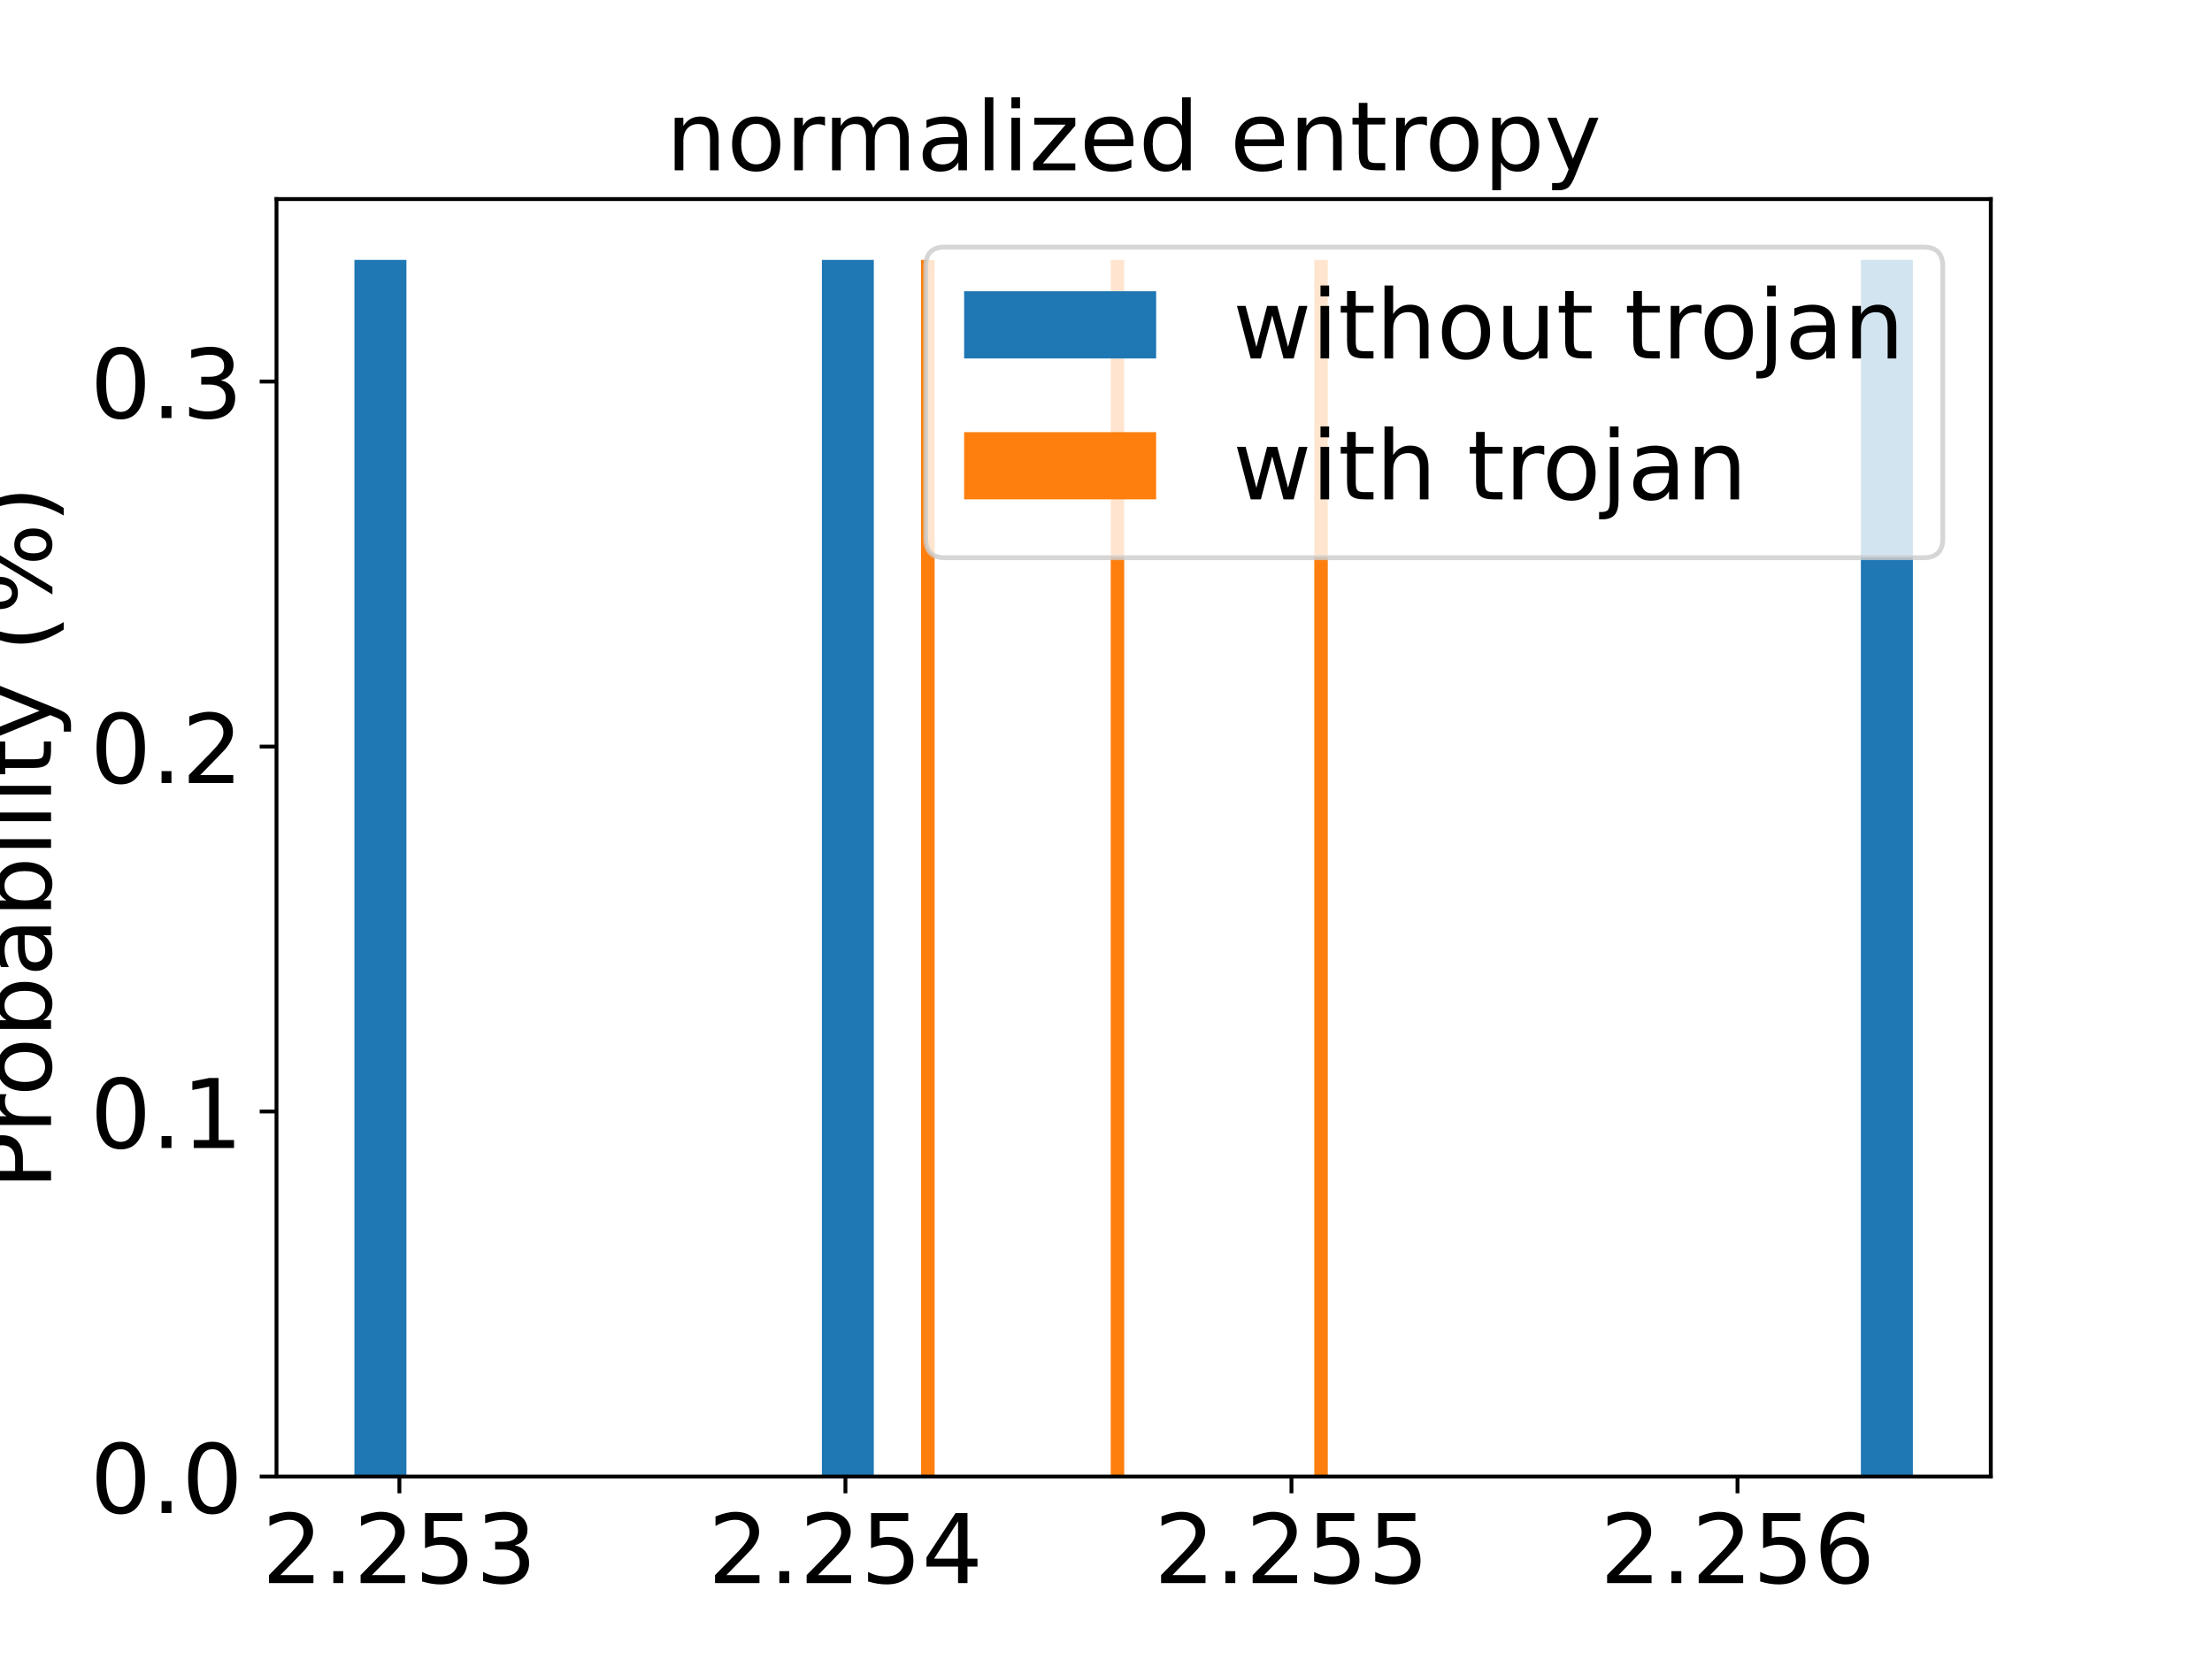 <?xml version="1.0" encoding="utf-8" standalone="no"?>
<!DOCTYPE svg PUBLIC "-//W3C//DTD SVG 1.1//EN"
  "http://www.w3.org/Graphics/SVG/1.1/DTD/svg11.dtd">
<!-- Created with matplotlib (https://matplotlib.org/) -->
<svg height="345.6pt" version="1.1" viewBox="0 0 460.8 345.6" width="460.8pt" xmlns="http://www.w3.org/2000/svg" xmlns:xlink="http://www.w3.org/1999/xlink">
 <defs>
  <style type="text/css">*{stroke-linecap:butt;stroke-linejoin:round;}</style>
 </defs>
 <g id="figure_1">
  <g id="patch_1">
   <path d="M 0 345.6 
L 460.8 345.6 
L 460.8 0 
L 0 0 
z
" style="fill:#ffffff;"/>
  </g>
  <g id="axes_1">
   <g id="patch_2">
    <path d="M 57.6 307.584 
L 414.72 307.584 
L 414.72 41.472 
L 57.6 41.472 
z
" style="fill:#ffffff;"/>
   </g>
   <g id="patch_3">
    <path clip-path="url(#p91391d7c7c)" d="M 73.833 307.584 
L 84.666 307.584 
L 84.666 54.144 
L 73.833 54.144 
z
" style="fill:#1f77b4;"/>
   </g>
   <g id="patch_4">
    <path clip-path="url(#p91391d7c7c)" d="M 84.643 307.584 
L 95.454 307.584 
L 95.454 307.584 
L 84.643 307.584 
z
" style="fill:#1f77b4;"/>
   </g>
   <g id="patch_5">
    <path clip-path="url(#p91391d7c7c)" d="M 95.454 307.584 
L 106.287 307.584 
L 106.287 307.584 
L 95.454 307.584 
z
" style="fill:#1f77b4;"/>
   </g>
   <g id="patch_6">
    <path clip-path="url(#p91391d7c7c)" d="M 106.287 307.584 
L 117.098 307.584 
L 117.098 307.584 
L 106.287 307.584 
z
" style="fill:#1f77b4;"/>
   </g>
   <g id="patch_7">
    <path clip-path="url(#p91391d7c7c)" d="M 117.12 307.584 
L 127.953 307.584 
L 127.953 307.584 
L 117.12 307.584 
z
" style="fill:#1f77b4;"/>
   </g>
   <g id="patch_8">
    <path clip-path="url(#p91391d7c7c)" d="M 127.931 307.584 
L 138.741 307.584 
L 138.741 307.584 
L 127.931 307.584 
z
" style="fill:#1f77b4;"/>
   </g>
   <g id="patch_9">
    <path clip-path="url(#p91391d7c7c)" d="M 138.741 307.584 
L 149.574 307.584 
L 149.574 307.584 
L 138.741 307.584 
z
" style="fill:#1f77b4;"/>
   </g>
   <g id="patch_10">
    <path clip-path="url(#p91391d7c7c)" d="M 149.574 307.584 
L 160.385 307.584 
L 160.385 307.584 
L 149.574 307.584 
z
" style="fill:#1f77b4;"/>
   </g>
   <g id="patch_11">
    <path clip-path="url(#p91391d7c7c)" d="M 160.407 307.584 
L 171.24 307.584 
L 171.24 307.584 
L 160.407 307.584 
z
" style="fill:#1f77b4;"/>
   </g>
   <g id="patch_12">
    <path clip-path="url(#p91391d7c7c)" d="M 171.218 307.584 
L 182.029 307.584 
L 182.029 54.144 
L 171.218 54.144 
z
" style="fill:#1f77b4;"/>
   </g>
   <g id="patch_13">
    <path clip-path="url(#p91391d7c7c)" d="M 182.029 307.584 
L 192.862 307.584 
L 192.862 307.584 
L 182.029 307.584 
z
" style="fill:#1f77b4;"/>
   </g>
   <g id="patch_14">
    <path clip-path="url(#p91391d7c7c)" d="M 192.862 307.584 
L 203.672 307.584 
L 203.672 307.584 
L 192.862 307.584 
z
" style="fill:#1f77b4;"/>
   </g>
   <g id="patch_15">
    <path clip-path="url(#p91391d7c7c)" d="M 203.695 307.584 
L 214.527 307.584 
L 214.527 307.584 
L 203.695 307.584 
z
" style="fill:#1f77b4;"/>
   </g>
   <g id="patch_16">
    <path clip-path="url(#p91391d7c7c)" d="M 214.505 307.584 
L 225.316 307.584 
L 225.316 307.584 
L 214.505 307.584 
z
" style="fill:#1f77b4;"/>
   </g>
   <g id="patch_17">
    <path clip-path="url(#p91391d7c7c)" d="M 225.316 307.584 
L 236.149 307.584 
L 236.149 307.584 
L 225.316 307.584 
z
" style="fill:#1f77b4;"/>
   </g>
   <g id="patch_18">
    <path clip-path="url(#p91391d7c7c)" d="M 236.171 307.584 
L 247.004 307.584 
L 247.004 307.584 
L 236.171 307.584 
z
" style="fill:#1f77b4;"/>
   </g>
   <g id="patch_19">
    <path clip-path="url(#p91391d7c7c)" d="M 246.982 307.584 
L 257.793 307.584 
L 257.793 307.584 
L 246.982 307.584 
z
" style="fill:#1f77b4;"/>
   </g>
   <g id="patch_20">
    <path clip-path="url(#p91391d7c7c)" d="M 257.793 307.584 
L 268.625 307.584 
L 268.625 307.584 
L 257.793 307.584 
z
" style="fill:#1f77b4;"/>
   </g>
   <g id="patch_21">
    <path clip-path="url(#p91391d7c7c)" d="M 268.625 307.584 
L 279.436 307.584 
L 279.436 307.584 
L 268.625 307.584 
z
" style="fill:#1f77b4;"/>
   </g>
   <g id="patch_22">
    <path clip-path="url(#p91391d7c7c)" d="M 279.458 307.584 
L 290.291 307.584 
L 290.291 307.584 
L 279.458 307.584 
z
" style="fill:#1f77b4;"/>
   </g>
   <g id="patch_23">
    <path clip-path="url(#p91391d7c7c)" d="M 290.269 307.584 
L 301.08 307.584 
L 301.08 307.584 
L 290.269 307.584 
z
" style="fill:#1f77b4;"/>
   </g>
   <g id="patch_24">
    <path clip-path="url(#p91391d7c7c)" d="M 301.08 307.584 
L 311.913 307.584 
L 311.913 307.584 
L 301.08 307.584 
z
" style="fill:#1f77b4;"/>
   </g>
   <g id="patch_25">
    <path clip-path="url(#p91391d7c7c)" d="M 311.913 307.584 
L 322.723 307.584 
L 322.723 307.584 
L 311.913 307.584 
z
" style="fill:#1f77b4;"/>
   </g>
   <g id="patch_26">
    <path clip-path="url(#p91391d7c7c)" d="M 322.746 307.584 
L 333.579 307.584 
L 333.579 307.584 
L 322.746 307.584 
z
" style="fill:#1f77b4;"/>
   </g>
   <g id="patch_27">
    <path clip-path="url(#p91391d7c7c)" d="M 333.556 307.584 
L 344.367 307.584 
L 344.367 307.584 
L 333.556 307.584 
z
" style="fill:#1f77b4;"/>
   </g>
   <g id="patch_28">
    <path clip-path="url(#p91391d7c7c)" d="M 344.367 307.584 
L 355.2 307.584 
L 355.2 307.584 
L 344.367 307.584 
z
" style="fill:#1f77b4;"/>
   </g>
   <g id="patch_29">
    <path clip-path="url(#p91391d7c7c)" d="M 355.2 307.584 
L 366.011 307.584 
L 366.011 307.584 
L 355.2 307.584 
z
" style="fill:#1f77b4;"/>
   </g>
   <g id="patch_30">
    <path clip-path="url(#p91391d7c7c)" d="M 366.033 307.584 
L 376.866 307.584 
L 376.866 307.584 
L 366.033 307.584 
z
" style="fill:#1f77b4;"/>
   </g>
   <g id="patch_31">
    <path clip-path="url(#p91391d7c7c)" d="M 376.844 307.584 
L 387.654 307.584 
L 387.654 307.584 
L 376.844 307.584 
z
" style="fill:#1f77b4;"/>
   </g>
   <g id="patch_32">
    <path clip-path="url(#p91391d7c7c)" d="M 387.654 307.584 
L 398.487 307.584 
L 398.487 54.144 
L 387.654 54.144 
z
" style="fill:#1f77b4;"/>
   </g>
   <g id="patch_33">
    <path clip-path="url(#p91391d7c7c)" d="M 191.865 307.584 
L 194.7 307.584 
L 194.7 54.144 
L 191.865 54.144 
z
" style="fill:#ff7f0e;"/>
   </g>
   <g id="patch_34">
    <path clip-path="url(#p91391d7c7c)" d="M 194.7 307.584 
L 197.514 307.584 
L 197.514 307.584 
L 194.7 307.584 
z
" style="fill:#ff7f0e;"/>
   </g>
   <g id="patch_35">
    <path clip-path="url(#p91391d7c7c)" d="M 197.492 307.584 
L 200.305 307.584 
L 200.305 307.584 
L 197.492 307.584 
z
" style="fill:#ff7f0e;"/>
   </g>
   <g id="patch_36">
    <path clip-path="url(#p91391d7c7c)" d="M 200.327 307.584 
L 203.163 307.584 
L 203.163 307.584 
L 200.327 307.584 
z
" style="fill:#ff7f0e;"/>
   </g>
   <g id="patch_37">
    <path clip-path="url(#p91391d7c7c)" d="M 203.163 307.584 
L 205.998 307.584 
L 205.998 307.584 
L 203.163 307.584 
z
" style="fill:#ff7f0e;"/>
   </g>
   <g id="patch_38">
    <path clip-path="url(#p91391d7c7c)" d="M 205.998 307.584 
L 208.812 307.584 
L 208.812 307.584 
L 205.998 307.584 
z
" style="fill:#ff7f0e;"/>
   </g>
   <g id="patch_39">
    <path clip-path="url(#p91391d7c7c)" d="M 208.79 307.584 
L 211.603 307.584 
L 211.603 307.584 
L 208.79 307.584 
z
" style="fill:#ff7f0e;"/>
   </g>
   <g id="patch_40">
    <path clip-path="url(#p91391d7c7c)" d="M 211.625 307.584 
L 214.461 307.584 
L 214.461 307.584 
L 211.625 307.584 
z
" style="fill:#ff7f0e;"/>
   </g>
   <g id="patch_41">
    <path clip-path="url(#p91391d7c7c)" d="M 214.461 307.584 
L 217.297 307.584 
L 217.297 307.584 
L 214.461 307.584 
z
" style="fill:#ff7f0e;"/>
   </g>
   <g id="patch_42">
    <path clip-path="url(#p91391d7c7c)" d="M 217.297 307.584 
L 220.11 307.584 
L 220.11 307.584 
L 217.297 307.584 
z
" style="fill:#ff7f0e;"/>
   </g>
   <g id="patch_43">
    <path clip-path="url(#p91391d7c7c)" d="M 220.088 307.584 
L 222.901 307.584 
L 222.901 307.584 
L 220.088 307.584 
z
" style="fill:#ff7f0e;"/>
   </g>
   <g id="patch_44">
    <path clip-path="url(#p91391d7c7c)" d="M 222.923 307.584 
L 225.759 307.584 
L 225.759 307.584 
L 222.923 307.584 
z
" style="fill:#ff7f0e;"/>
   </g>
   <g id="patch_45">
    <path clip-path="url(#p91391d7c7c)" d="M 225.759 307.584 
L 228.595 307.584 
L 228.595 307.584 
L 225.759 307.584 
z
" style="fill:#ff7f0e;"/>
   </g>
   <g id="patch_46">
    <path clip-path="url(#p91391d7c7c)" d="M 228.595 307.584 
L 231.408 307.584 
L 231.408 307.584 
L 228.595 307.584 
z
" style="fill:#ff7f0e;"/>
   </g>
   <g id="patch_47">
    <path clip-path="url(#p91391d7c7c)" d="M 231.386 307.584 
L 234.199 307.584 
L 234.199 54.144 
L 231.386 54.144 
z
" style="fill:#ff7f0e;"/>
   </g>
   <g id="patch_48">
    <path clip-path="url(#p91391d7c7c)" d="M 234.222 307.584 
L 237.057 307.584 
L 237.057 307.584 
L 234.222 307.584 
z
" style="fill:#ff7f0e;"/>
   </g>
   <g id="patch_49">
    <path clip-path="url(#p91391d7c7c)" d="M 237.057 307.584 
L 239.893 307.584 
L 239.893 307.584 
L 237.057 307.584 
z
" style="fill:#ff7f0e;"/>
   </g>
   <g id="patch_50">
    <path clip-path="url(#p91391d7c7c)" d="M 239.893 307.584 
L 242.706 307.584 
L 242.706 307.584 
L 239.893 307.584 
z
" style="fill:#ff7f0e;"/>
   </g>
   <g id="patch_51">
    <path clip-path="url(#p91391d7c7c)" d="M 242.684 307.584 
L 245.498 307.584 
L 245.498 307.584 
L 242.684 307.584 
z
" style="fill:#ff7f0e;"/>
   </g>
   <g id="patch_52">
    <path clip-path="url(#p91391d7c7c)" d="M 245.52 307.584 
L 248.355 307.584 
L 248.355 307.584 
L 245.52 307.584 
z
" style="fill:#ff7f0e;"/>
   </g>
   <g id="patch_53">
    <path clip-path="url(#p91391d7c7c)" d="M 248.355 307.584 
L 251.191 307.584 
L 251.191 307.584 
L 248.355 307.584 
z
" style="fill:#ff7f0e;"/>
   </g>
   <g id="patch_54">
    <path clip-path="url(#p91391d7c7c)" d="M 251.191 307.584 
L 254.004 307.584 
L 254.004 307.584 
L 251.191 307.584 
z
" style="fill:#ff7f0e;"/>
   </g>
   <g id="patch_55">
    <path clip-path="url(#p91391d7c7c)" d="M 253.982 307.584 
L 256.796 307.584 
L 256.796 307.584 
L 253.982 307.584 
z
" style="fill:#ff7f0e;"/>
   </g>
   <g id="patch_56">
    <path clip-path="url(#p91391d7c7c)" d="M 256.818 307.584 
L 259.653 307.584 
L 259.653 307.584 
L 256.818 307.584 
z
" style="fill:#ff7f0e;"/>
   </g>
   <g id="patch_57">
    <path clip-path="url(#p91391d7c7c)" d="M 259.653 307.584 
L 262.489 307.584 
L 262.489 307.584 
L 259.653 307.584 
z
" style="fill:#ff7f0e;"/>
   </g>
   <g id="patch_58">
    <path clip-path="url(#p91391d7c7c)" d="M 262.489 307.584 
L 265.302 307.584 
L 265.302 307.584 
L 262.489 307.584 
z
" style="fill:#ff7f0e;"/>
   </g>
   <g id="patch_59">
    <path clip-path="url(#p91391d7c7c)" d="M 265.28 307.584 
L 268.094 307.584 
L 268.094 307.584 
L 265.28 307.584 
z
" style="fill:#ff7f0e;"/>
   </g>
   <g id="patch_60">
    <path clip-path="url(#p91391d7c7c)" d="M 268.116 307.584 
L 270.952 307.584 
L 270.952 307.584 
L 268.116 307.584 
z
" style="fill:#ff7f0e;"/>
   </g>
   <g id="patch_61">
    <path clip-path="url(#p91391d7c7c)" d="M 270.952 307.584 
L 273.787 307.584 
L 273.787 307.584 
L 270.952 307.584 
z
" style="fill:#ff7f0e;"/>
   </g>
   <g id="patch_62">
    <path clip-path="url(#p91391d7c7c)" d="M 273.787 307.584 
L 276.601 307.584 
L 276.601 54.144 
L 273.787 54.144 
z
" style="fill:#ff7f0e;"/>
   </g>
   <g id="matplotlib.axis_1">
    <g id="xtick_1">
     <g id="line2d_1">
      <defs>
       <path d="M 0 0 
L 0 3.5 
" id="mae09440700" style="stroke:#000000;stroke-width:0.8;"/>
      </defs>
      <g>
       <use style="stroke:#000000;stroke-width:0.8;" x="83.202" xlink:href="#mae09440700" y="307.584"/>
      </g>
     </g>
     <g id="text_1">
      <!-- 2.253 -->
      <g transform="translate(54.573 329.781)scale(0.2 -0.2)">
       <defs>
        <path d="M 19.188 8.297 
L 53.609 8.297 
L 53.609 0 
L 7.328 0 
L 7.328 8.297 
Q 12.938 14.109 22.625 23.891 
Q 32.328 33.688 34.812 36.531 
Q 39.547 41.844 41.422 45.531 
Q 43.312 49.219 43.312 52.781 
Q 43.312 58.594 39.234 62.25 
Q 35.156 65.922 28.609 65.922 
Q 23.969 65.922 18.812 64.312 
Q 13.672 62.703 7.812 59.422 
L 7.812 69.391 
Q 13.766 71.781 18.938 73 
Q 24.125 74.219 28.422 74.219 
Q 39.75 74.219 46.484 68.547 
Q 53.219 62.891 53.219 53.422 
Q 53.219 48.922 51.531 44.891 
Q 49.859 40.875 45.406 35.406 
Q 44.188 33.984 37.641 27.219 
Q 31.109 20.453 19.188 8.297 
z
" id="DejaVuSans-50"/>
        <path d="M 10.688 12.406 
L 21 12.406 
L 21 0 
L 10.688 0 
z
" id="DejaVuSans-46"/>
        <path d="M 10.797 72.906 
L 49.516 72.906 
L 49.516 64.594 
L 19.828 64.594 
L 19.828 46.734 
Q 21.969 47.469 24.109 47.828 
Q 26.266 48.188 28.422 48.188 
Q 40.625 48.188 47.75 41.5 
Q 54.891 34.812 54.891 23.391 
Q 54.891 11.625 47.562 5.094 
Q 40.234 -1.422 26.906 -1.422 
Q 22.312 -1.422 17.547 -0.641 
Q 12.797 0.141 7.719 1.703 
L 7.719 11.625 
Q 12.109 9.234 16.797 8.062 
Q 21.484 6.891 26.703 6.891 
Q 35.156 6.891 40.078 11.328 
Q 45.016 15.766 45.016 23.391 
Q 45.016 31 40.078 35.438 
Q 35.156 39.891 26.703 39.891 
Q 22.75 39.891 18.812 39.016 
Q 14.891 38.141 10.797 36.281 
z
" id="DejaVuSans-53"/>
        <path d="M 40.578 39.312 
Q 47.656 37.797 51.625 33 
Q 55.609 28.219 55.609 21.188 
Q 55.609 10.406 48.188 4.484 
Q 40.766 -1.422 27.094 -1.422 
Q 22.516 -1.422 17.656 -0.516 
Q 12.797 0.391 7.625 2.203 
L 7.625 11.719 
Q 11.719 9.328 16.594 8.109 
Q 21.484 6.891 26.812 6.891 
Q 36.078 6.891 40.938 10.547 
Q 45.797 14.203 45.797 21.188 
Q 45.797 27.641 41.281 31.266 
Q 36.766 34.906 28.719 34.906 
L 20.219 34.906 
L 20.219 43.016 
L 29.109 43.016 
Q 36.375 43.016 40.234 45.922 
Q 44.094 48.828 44.094 54.297 
Q 44.094 59.906 40.109 62.906 
Q 36.141 65.922 28.719 65.922 
Q 24.656 65.922 20.016 65.031 
Q 15.375 64.156 9.812 62.312 
L 9.812 71.094 
Q 15.438 72.656 20.344 73.438 
Q 25.25 74.219 29.594 74.219 
Q 40.828 74.219 47.359 69.109 
Q 53.906 64.016 53.906 55.328 
Q 53.906 49.266 50.438 45.094 
Q 46.969 40.922 40.578 39.312 
z
" id="DejaVuSans-51"/>
       </defs>
       <use xlink:href="#DejaVuSans-50"/>
       <use x="63.623" xlink:href="#DejaVuSans-46"/>
       <use x="95.41" xlink:href="#DejaVuSans-50"/>
       <use x="159.033" xlink:href="#DejaVuSans-53"/>
       <use x="222.656" xlink:href="#DejaVuSans-51"/>
      </g>
     </g>
    </g>
    <g id="xtick_2">
     <g id="line2d_2">
      <g>
       <use style="stroke:#000000;stroke-width:0.8;" x="176.119" xlink:href="#mae09440700" y="307.584"/>
      </g>
     </g>
     <g id="text_2">
      <!-- 2.254 -->
      <g transform="translate(147.491 329.781)scale(0.2 -0.2)">
       <defs>
        <path d="M 37.797 64.312 
L 12.891 25.391 
L 37.797 25.391 
z
M 35.203 72.906 
L 47.609 72.906 
L 47.609 25.391 
L 58.016 25.391 
L 58.016 17.188 
L 47.609 17.188 
L 47.609 0 
L 37.797 0 
L 37.797 17.188 
L 4.891 17.188 
L 4.891 26.703 
z
" id="DejaVuSans-52"/>
       </defs>
       <use xlink:href="#DejaVuSans-50"/>
       <use x="63.623" xlink:href="#DejaVuSans-46"/>
       <use x="95.41" xlink:href="#DejaVuSans-50"/>
       <use x="159.033" xlink:href="#DejaVuSans-53"/>
       <use x="222.656" xlink:href="#DejaVuSans-52"/>
      </g>
     </g>
    </g>
    <g id="xtick_3">
     <g id="line2d_3">
      <g>
       <use style="stroke:#000000;stroke-width:0.8;" x="269.036" xlink:href="#mae09440700" y="307.584"/>
      </g>
     </g>
     <g id="text_3">
      <!-- 2.255 -->
      <g transform="translate(240.408 329.781)scale(0.2 -0.2)">
       <use xlink:href="#DejaVuSans-50"/>
       <use x="63.623" xlink:href="#DejaVuSans-46"/>
       <use x="95.41" xlink:href="#DejaVuSans-50"/>
       <use x="159.033" xlink:href="#DejaVuSans-53"/>
       <use x="222.656" xlink:href="#DejaVuSans-53"/>
      </g>
     </g>
    </g>
    <g id="xtick_4">
     <g id="line2d_4">
      <g>
       <use style="stroke:#000000;stroke-width:0.8;" x="361.953" xlink:href="#mae09440700" y="307.584"/>
      </g>
     </g>
     <g id="text_4">
      <!-- 2.256 -->
      <g transform="translate(333.325 329.781)scale(0.2 -0.2)">
       <defs>
        <path d="M 33.016 40.375 
Q 26.375 40.375 22.484 35.828 
Q 18.609 31.297 18.609 23.391 
Q 18.609 15.531 22.484 10.953 
Q 26.375 6.391 33.016 6.391 
Q 39.656 6.391 43.531 10.953 
Q 47.406 15.531 47.406 23.391 
Q 47.406 31.297 43.531 35.828 
Q 39.656 40.375 33.016 40.375 
z
M 52.594 71.297 
L 52.594 62.312 
Q 48.875 64.062 45.094 64.984 
Q 41.312 65.922 37.594 65.922 
Q 27.828 65.922 22.672 59.328 
Q 17.531 52.734 16.797 39.406 
Q 19.672 43.656 24.016 45.922 
Q 28.375 48.188 33.594 48.188 
Q 44.578 48.188 50.953 41.516 
Q 57.328 34.859 57.328 23.391 
Q 57.328 12.156 50.688 5.359 
Q 44.047 -1.422 33.016 -1.422 
Q 20.359 -1.422 13.672 8.266 
Q 6.984 17.969 6.984 36.375 
Q 6.984 53.656 15.188 63.938 
Q 23.391 74.219 37.203 74.219 
Q 40.922 74.219 44.703 73.484 
Q 48.484 72.75 52.594 71.297 
z
" id="DejaVuSans-54"/>
       </defs>
       <use xlink:href="#DejaVuSans-50"/>
       <use x="63.623" xlink:href="#DejaVuSans-46"/>
       <use x="95.41" xlink:href="#DejaVuSans-50"/>
       <use x="159.033" xlink:href="#DejaVuSans-53"/>
       <use x="222.656" xlink:href="#DejaVuSans-54"/>
      </g>
     </g>
    </g>
   </g>
   <g id="matplotlib.axis_2">
    <g id="ytick_1">
     <g id="line2d_5">
      <defs>
       <path d="M 0 0 
L -3.5 0 
" id="mf914ae7ccf" style="stroke:#000000;stroke-width:0.8;"/>
      </defs>
      <g>
       <use style="stroke:#000000;stroke-width:0.8;" x="57.6" xlink:href="#mf914ae7ccf" y="307.584"/>
      </g>
     </g>
     <g id="text_5">
      <!-- 0.0 -->
      <g transform="translate(18.794 315.182)scale(0.2 -0.2)">
       <defs>
        <path d="M 31.781 66.406 
Q 24.172 66.406 20.328 58.906 
Q 16.5 51.422 16.5 36.375 
Q 16.5 21.391 20.328 13.891 
Q 24.172 6.391 31.781 6.391 
Q 39.453 6.391 43.281 13.891 
Q 47.125 21.391 47.125 36.375 
Q 47.125 51.422 43.281 58.906 
Q 39.453 66.406 31.781 66.406 
z
M 31.781 74.219 
Q 44.047 74.219 50.516 64.516 
Q 56.984 54.828 56.984 36.375 
Q 56.984 17.969 50.516 8.266 
Q 44.047 -1.422 31.781 -1.422 
Q 19.531 -1.422 13.062 8.266 
Q 6.594 17.969 6.594 36.375 
Q 6.594 54.828 13.062 64.516 
Q 19.531 74.219 31.781 74.219 
z
" id="DejaVuSans-48"/>
       </defs>
       <use xlink:href="#DejaVuSans-48"/>
       <use x="63.623" xlink:href="#DejaVuSans-46"/>
       <use x="95.41" xlink:href="#DejaVuSans-48"/>
      </g>
     </g>
    </g>
    <g id="ytick_2">
     <g id="line2d_6">
      <g>
       <use style="stroke:#000000;stroke-width:0.8;" x="57.6" xlink:href="#mf914ae7ccf" y="231.552"/>
      </g>
     </g>
     <g id="text_6">
      <!-- 0.1 -->
      <g transform="translate(18.794 239.15)scale(0.2 -0.2)">
       <defs>
        <path d="M 12.406 8.297 
L 28.516 8.297 
L 28.516 63.922 
L 10.984 60.406 
L 10.984 69.391 
L 28.422 72.906 
L 38.281 72.906 
L 38.281 8.297 
L 54.391 8.297 
L 54.391 0 
L 12.406 0 
z
" id="DejaVuSans-49"/>
       </defs>
       <use xlink:href="#DejaVuSans-48"/>
       <use x="63.623" xlink:href="#DejaVuSans-46"/>
       <use x="95.41" xlink:href="#DejaVuSans-49"/>
      </g>
     </g>
    </g>
    <g id="ytick_3">
     <g id="line2d_7">
      <g>
       <use style="stroke:#000000;stroke-width:0.8;" x="57.6" xlink:href="#mf914ae7ccf" y="155.52"/>
      </g>
     </g>
     <g id="text_7">
      <!-- 0.2 -->
      <g transform="translate(18.794 163.118)scale(0.2 -0.2)">
       <use xlink:href="#DejaVuSans-48"/>
       <use x="63.623" xlink:href="#DejaVuSans-46"/>
       <use x="95.41" xlink:href="#DejaVuSans-50"/>
      </g>
     </g>
    </g>
    <g id="ytick_4">
     <g id="line2d_8">
      <g>
       <use style="stroke:#000000;stroke-width:0.8;" x="57.6" xlink:href="#mf914ae7ccf" y="79.488"/>
      </g>
     </g>
     <g id="text_8">
      <!-- 0.3 -->
      <g transform="translate(18.794 87.086)scale(0.2 -0.2)">
       <use xlink:href="#DejaVuSans-48"/>
       <use x="63.623" xlink:href="#DejaVuSans-46"/>
       <use x="95.41" xlink:href="#DejaVuSans-51"/>
      </g>
     </g>
    </g>
    <g id="text_9">
     <!-- Probability (%) -->
     <g transform="translate(10.634 247.869)rotate(-90)scale(0.2 -0.2)">
      <defs>
       <path d="M 19.672 64.797 
L 19.672 37.406 
L 32.078 37.406 
Q 38.969 37.406 42.719 40.969 
Q 46.484 44.531 46.484 51.125 
Q 46.484 57.672 42.719 61.234 
Q 38.969 64.797 32.078 64.797 
z
M 9.812 72.906 
L 32.078 72.906 
Q 44.344 72.906 50.609 67.359 
Q 56.891 61.812 56.891 51.125 
Q 56.891 40.328 50.609 34.812 
Q 44.344 29.297 32.078 29.297 
L 19.672 29.297 
L 19.672 0 
L 9.812 0 
z
" id="DejaVuSans-80"/>
       <path d="M 41.109 46.297 
Q 39.594 47.172 37.812 47.578 
Q 36.031 48 33.891 48 
Q 26.266 48 22.188 43.047 
Q 18.109 38.094 18.109 28.812 
L 18.109 0 
L 9.078 0 
L 9.078 54.688 
L 18.109 54.688 
L 18.109 46.188 
Q 20.953 51.172 25.484 53.578 
Q 30.031 56 36.531 56 
Q 37.453 56 38.578 55.875 
Q 39.703 55.766 41.062 55.516 
z
" id="DejaVuSans-114"/>
       <path d="M 30.609 48.391 
Q 23.391 48.391 19.188 42.75 
Q 14.984 37.109 14.984 27.297 
Q 14.984 17.484 19.156 11.844 
Q 23.344 6.203 30.609 6.203 
Q 37.797 6.203 41.984 11.859 
Q 46.188 17.531 46.188 27.297 
Q 46.188 37.016 41.984 42.703 
Q 37.797 48.391 30.609 48.391 
z
M 30.609 56 
Q 42.328 56 49.016 48.375 
Q 55.719 40.766 55.719 27.297 
Q 55.719 13.875 49.016 6.219 
Q 42.328 -1.422 30.609 -1.422 
Q 18.844 -1.422 12.172 6.219 
Q 5.516 13.875 5.516 27.297 
Q 5.516 40.766 12.172 48.375 
Q 18.844 56 30.609 56 
z
" id="DejaVuSans-111"/>
       <path d="M 48.688 27.297 
Q 48.688 37.203 44.609 42.844 
Q 40.531 48.484 33.406 48.484 
Q 26.266 48.484 22.188 42.844 
Q 18.109 37.203 18.109 27.297 
Q 18.109 17.391 22.188 11.75 
Q 26.266 6.109 33.406 6.109 
Q 40.531 6.109 44.609 11.75 
Q 48.688 17.391 48.688 27.297 
z
M 18.109 46.391 
Q 20.953 51.266 25.266 53.625 
Q 29.594 56 35.594 56 
Q 45.562 56 51.781 48.094 
Q 58.016 40.188 58.016 27.297 
Q 58.016 14.406 51.781 6.484 
Q 45.562 -1.422 35.594 -1.422 
Q 29.594 -1.422 25.266 0.953 
Q 20.953 3.328 18.109 8.203 
L 18.109 0 
L 9.078 0 
L 9.078 75.984 
L 18.109 75.984 
z
" id="DejaVuSans-98"/>
       <path d="M 34.281 27.484 
Q 23.391 27.484 19.188 25 
Q 14.984 22.516 14.984 16.5 
Q 14.984 11.719 18.141 8.906 
Q 21.297 6.109 26.703 6.109 
Q 34.188 6.109 38.703 11.406 
Q 43.219 16.703 43.219 25.484 
L 43.219 27.484 
z
M 52.203 31.203 
L 52.203 0 
L 43.219 0 
L 43.219 8.297 
Q 40.141 3.328 35.547 0.953 
Q 30.953 -1.422 24.312 -1.422 
Q 15.922 -1.422 10.953 3.297 
Q 6 8.016 6 15.922 
Q 6 25.141 12.172 29.828 
Q 18.359 34.516 30.609 34.516 
L 43.219 34.516 
L 43.219 35.406 
Q 43.219 41.609 39.141 45 
Q 35.062 48.391 27.688 48.391 
Q 23 48.391 18.547 47.266 
Q 14.109 46.141 10.016 43.891 
L 10.016 52.203 
Q 14.938 54.109 19.578 55.047 
Q 24.219 56 28.609 56 
Q 40.484 56 46.344 49.844 
Q 52.203 43.703 52.203 31.203 
z
" id="DejaVuSans-97"/>
       <path d="M 9.422 54.688 
L 18.406 54.688 
L 18.406 0 
L 9.422 0 
z
M 9.422 75.984 
L 18.406 75.984 
L 18.406 64.594 
L 9.422 64.594 
z
" id="DejaVuSans-105"/>
       <path d="M 9.422 75.984 
L 18.406 75.984 
L 18.406 0 
L 9.422 0 
z
" id="DejaVuSans-108"/>
       <path d="M 18.312 70.219 
L 18.312 54.688 
L 36.812 54.688 
L 36.812 47.703 
L 18.312 47.703 
L 18.312 18.016 
Q 18.312 11.328 20.141 9.422 
Q 21.969 7.516 27.594 7.516 
L 36.812 7.516 
L 36.812 0 
L 27.594 0 
Q 17.188 0 13.234 3.875 
Q 9.281 7.766 9.281 18.016 
L 9.281 47.703 
L 2.688 47.703 
L 2.688 54.688 
L 9.281 54.688 
L 9.281 70.219 
z
" id="DejaVuSans-116"/>
       <path d="M 32.172 -5.078 
Q 28.375 -14.844 24.75 -17.812 
Q 21.141 -20.797 15.094 -20.797 
L 7.906 -20.797 
L 7.906 -13.281 
L 13.188 -13.281 
Q 16.891 -13.281 18.938 -11.516 
Q 21 -9.766 23.484 -3.219 
L 25.094 0.875 
L 2.984 54.688 
L 12.5 54.688 
L 29.594 11.922 
L 46.688 54.688 
L 56.203 54.688 
z
" id="DejaVuSans-121"/>
       <path id="DejaVuSans-32"/>
       <path d="M 31 75.875 
Q 24.469 64.656 21.281 53.656 
Q 18.109 42.672 18.109 31.391 
Q 18.109 20.125 21.312 9.062 
Q 24.516 -2 31 -13.188 
L 23.188 -13.188 
Q 15.875 -1.703 12.234 9.375 
Q 8.594 20.453 8.594 31.391 
Q 8.594 42.281 12.203 53.312 
Q 15.828 64.359 23.188 75.875 
z
" id="DejaVuSans-40"/>
       <path d="M 72.703 32.078 
Q 68.453 32.078 66.031 28.469 
Q 63.625 24.859 63.625 18.406 
Q 63.625 12.062 66.031 8.422 
Q 68.453 4.781 72.703 4.781 
Q 76.859 4.781 79.266 8.422 
Q 81.688 12.062 81.688 18.406 
Q 81.688 24.812 79.266 28.438 
Q 76.859 32.078 72.703 32.078 
z
M 72.703 38.281 
Q 80.422 38.281 84.953 32.906 
Q 89.5 27.547 89.5 18.406 
Q 89.5 9.281 84.938 3.922 
Q 80.375 -1.422 72.703 -1.422 
Q 64.891 -1.422 60.344 3.922 
Q 55.812 9.281 55.812 18.406 
Q 55.812 27.594 60.375 32.938 
Q 64.938 38.281 72.703 38.281 
z
M 22.312 68.016 
Q 18.109 68.016 15.688 64.375 
Q 13.281 60.75 13.281 54.391 
Q 13.281 47.953 15.672 44.328 
Q 18.062 40.719 22.312 40.719 
Q 26.562 40.719 28.969 44.328 
Q 31.391 47.953 31.391 54.391 
Q 31.391 60.688 28.953 64.344 
Q 26.516 68.016 22.312 68.016 
z
M 66.406 74.219 
L 74.219 74.219 
L 28.609 -1.422 
L 20.797 -1.422 
z
M 22.312 74.219 
Q 30.031 74.219 34.609 68.875 
Q 39.203 63.531 39.203 54.391 
Q 39.203 45.172 34.641 39.844 
Q 30.078 34.516 22.312 34.516 
Q 14.547 34.516 10.031 39.859 
Q 5.516 45.219 5.516 54.391 
Q 5.516 63.484 10.047 68.844 
Q 14.594 74.219 22.312 74.219 
z
" id="DejaVuSans-37"/>
       <path d="M 8.016 75.875 
L 15.828 75.875 
Q 23.141 64.359 26.781 53.312 
Q 30.422 42.281 30.422 31.391 
Q 30.422 20.453 26.781 9.375 
Q 23.141 -1.703 15.828 -13.188 
L 8.016 -13.188 
Q 14.5 -2 17.703 9.062 
Q 20.906 20.125 20.906 31.391 
Q 20.906 42.672 17.703 53.656 
Q 14.5 64.656 8.016 75.875 
z
" id="DejaVuSans-41"/>
      </defs>
      <use xlink:href="#DejaVuSans-80"/>
      <use x="58.553" xlink:href="#DejaVuSans-114"/>
      <use x="97.416" xlink:href="#DejaVuSans-111"/>
      <use x="158.598" xlink:href="#DejaVuSans-98"/>
      <use x="222.074" xlink:href="#DejaVuSans-97"/>
      <use x="283.354" xlink:href="#DejaVuSans-98"/>
      <use x="346.83" xlink:href="#DejaVuSans-105"/>
      <use x="374.613" xlink:href="#DejaVuSans-108"/>
      <use x="402.396" xlink:href="#DejaVuSans-105"/>
      <use x="430.18" xlink:href="#DejaVuSans-116"/>
      <use x="469.389" xlink:href="#DejaVuSans-121"/>
      <use x="528.568" xlink:href="#DejaVuSans-32"/>
      <use x="560.355" xlink:href="#DejaVuSans-40"/>
      <use x="599.369" xlink:href="#DejaVuSans-37"/>
      <use x="694.389" xlink:href="#DejaVuSans-41"/>
     </g>
    </g>
   </g>
   <g id="patch_63">
    <path d="M 57.6 307.584 
L 57.6 41.472 
" style="fill:none;stroke:#000000;stroke-linecap:square;stroke-linejoin:miter;stroke-width:0.8;"/>
   </g>
   <g id="patch_64">
    <path d="M 414.72 307.584 
L 414.72 41.472 
" style="fill:none;stroke:#000000;stroke-linecap:square;stroke-linejoin:miter;stroke-width:0.8;"/>
   </g>
   <g id="patch_65">
    <path d="M 57.6 307.584 
L 414.72 307.584 
" style="fill:none;stroke:#000000;stroke-linecap:square;stroke-linejoin:miter;stroke-width:0.8;"/>
   </g>
   <g id="patch_66">
    <path d="M 57.6 41.472 
L 414.72 41.472 
" style="fill:none;stroke:#000000;stroke-linecap:square;stroke-linejoin:miter;stroke-width:0.8;"/>
   </g>
   <g id="text_10">
    <!-- normalized entropy -->
    <g transform="translate(138.732 35.472)scale(0.2 -0.2)">
     <defs>
      <path d="M 54.891 33.016 
L 54.891 0 
L 45.906 0 
L 45.906 32.719 
Q 45.906 40.484 42.875 44.328 
Q 39.844 48.188 33.797 48.188 
Q 26.516 48.188 22.312 43.547 
Q 18.109 38.922 18.109 30.906 
L 18.109 0 
L 9.078 0 
L 9.078 54.688 
L 18.109 54.688 
L 18.109 46.188 
Q 21.344 51.125 25.703 53.562 
Q 30.078 56 35.797 56 
Q 45.219 56 50.047 50.172 
Q 54.891 44.344 54.891 33.016 
z
" id="DejaVuSans-110"/>
      <path d="M 52 44.188 
Q 55.375 50.25 60.062 53.125 
Q 64.75 56 71.094 56 
Q 79.641 56 84.281 50.016 
Q 88.922 44.047 88.922 33.016 
L 88.922 0 
L 79.891 0 
L 79.891 32.719 
Q 79.891 40.578 77.094 44.375 
Q 74.312 48.188 68.609 48.188 
Q 61.625 48.188 57.562 43.547 
Q 53.516 38.922 53.516 30.906 
L 53.516 0 
L 44.484 0 
L 44.484 32.719 
Q 44.484 40.625 41.703 44.406 
Q 38.922 48.188 33.109 48.188 
Q 26.219 48.188 22.156 43.531 
Q 18.109 38.875 18.109 30.906 
L 18.109 0 
L 9.078 0 
L 9.078 54.688 
L 18.109 54.688 
L 18.109 46.188 
Q 21.188 51.219 25.484 53.609 
Q 29.781 56 35.688 56 
Q 41.656 56 45.828 52.969 
Q 50 49.953 52 44.188 
z
" id="DejaVuSans-109"/>
      <path d="M 5.516 54.688 
L 48.188 54.688 
L 48.188 46.484 
L 14.406 7.172 
L 48.188 7.172 
L 48.188 0 
L 4.297 0 
L 4.297 8.203 
L 38.094 47.516 
L 5.516 47.516 
z
" id="DejaVuSans-122"/>
      <path d="M 56.203 29.594 
L 56.203 25.203 
L 14.891 25.203 
Q 15.484 15.922 20.484 11.062 
Q 25.484 6.203 34.422 6.203 
Q 39.594 6.203 44.453 7.469 
Q 49.312 8.734 54.109 11.281 
L 54.109 2.781 
Q 49.266 0.734 44.188 -0.344 
Q 39.109 -1.422 33.891 -1.422 
Q 20.797 -1.422 13.156 6.188 
Q 5.516 13.812 5.516 26.812 
Q 5.516 40.234 12.766 48.109 
Q 20.016 56 32.328 56 
Q 43.359 56 49.781 48.891 
Q 56.203 41.797 56.203 29.594 
z
M 47.219 32.234 
Q 47.125 39.594 43.094 43.984 
Q 39.062 48.391 32.422 48.391 
Q 24.906 48.391 20.391 44.141 
Q 15.875 39.891 15.188 32.172 
z
" id="DejaVuSans-101"/>
      <path d="M 45.406 46.391 
L 45.406 75.984 
L 54.391 75.984 
L 54.391 0 
L 45.406 0 
L 45.406 8.203 
Q 42.578 3.328 38.25 0.953 
Q 33.938 -1.422 27.875 -1.422 
Q 17.969 -1.422 11.734 6.484 
Q 5.516 14.406 5.516 27.297 
Q 5.516 40.188 11.734 48.094 
Q 17.969 56 27.875 56 
Q 33.938 56 38.25 53.625 
Q 42.578 51.266 45.406 46.391 
z
M 14.797 27.297 
Q 14.797 17.391 18.875 11.75 
Q 22.953 6.109 30.078 6.109 
Q 37.203 6.109 41.297 11.75 
Q 45.406 17.391 45.406 27.297 
Q 45.406 37.203 41.297 42.844 
Q 37.203 48.484 30.078 48.484 
Q 22.953 48.484 18.875 42.844 
Q 14.797 37.203 14.797 27.297 
z
" id="DejaVuSans-100"/>
      <path d="M 18.109 8.203 
L 18.109 -20.797 
L 9.078 -20.797 
L 9.078 54.688 
L 18.109 54.688 
L 18.109 46.391 
Q 20.953 51.266 25.266 53.625 
Q 29.594 56 35.594 56 
Q 45.562 56 51.781 48.094 
Q 58.016 40.188 58.016 27.297 
Q 58.016 14.406 51.781 6.484 
Q 45.562 -1.422 35.594 -1.422 
Q 29.594 -1.422 25.266 0.953 
Q 20.953 3.328 18.109 8.203 
z
M 48.688 27.297 
Q 48.688 37.203 44.609 42.844 
Q 40.531 48.484 33.406 48.484 
Q 26.266 48.484 22.188 42.844 
Q 18.109 37.203 18.109 27.297 
Q 18.109 17.391 22.188 11.75 
Q 26.266 6.109 33.406 6.109 
Q 40.531 6.109 44.609 11.75 
Q 48.688 17.391 48.688 27.297 
z
" id="DejaVuSans-112"/>
     </defs>
     <use xlink:href="#DejaVuSans-110"/>
     <use x="63.379" xlink:href="#DejaVuSans-111"/>
     <use x="124.561" xlink:href="#DejaVuSans-114"/>
     <use x="163.924" xlink:href="#DejaVuSans-109"/>
     <use x="261.336" xlink:href="#DejaVuSans-97"/>
     <use x="322.615" xlink:href="#DejaVuSans-108"/>
     <use x="350.398" xlink:href="#DejaVuSans-105"/>
     <use x="378.182" xlink:href="#DejaVuSans-122"/>
     <use x="430.672" xlink:href="#DejaVuSans-101"/>
     <use x="492.195" xlink:href="#DejaVuSans-100"/>
     <use x="555.672" xlink:href="#DejaVuSans-32"/>
     <use x="587.459" xlink:href="#DejaVuSans-101"/>
     <use x="648.982" xlink:href="#DejaVuSans-110"/>
     <use x="712.361" xlink:href="#DejaVuSans-116"/>
     <use x="751.57" xlink:href="#DejaVuSans-114"/>
     <use x="790.434" xlink:href="#DejaVuSans-111"/>
     <use x="851.615" xlink:href="#DejaVuSans-112"/>
     <use x="915.092" xlink:href="#DejaVuSans-121"/>
    </g>
   </g>
   <g id="legend_1">
    <g id="patch_67">
     <path d="M 196.845 116.184 
L 400.72 116.184 
Q 404.72 116.184 404.72 112.184 
L 404.72 55.472 
Q 404.72 51.472 400.72 51.472 
L 196.845 51.472 
Q 192.845 51.472 192.845 55.472 
L 192.845 112.184 
Q 192.845 116.184 196.845 116.184 
z
" style="fill:#ffffff;opacity:0.8;stroke:#cccccc;stroke-linejoin:miter;"/>
    </g>
    <g id="patch_68">
     <path d="M 200.845 74.669 
L 240.845 74.669 
L 240.845 60.669 
L 200.845 60.669 
z
" style="fill:#1f77b4;"/>
    </g>
    <g id="text_11">
     <!-- without trojan -->
     <g transform="translate(256.845 74.669)scale(0.2 -0.2)">
      <defs>
       <path d="M 4.203 54.688 
L 13.188 54.688 
L 24.422 12.016 
L 35.594 54.688 
L 46.188 54.688 
L 57.422 12.016 
L 68.609 54.688 
L 77.594 54.688 
L 63.281 0 
L 52.688 0 
L 40.922 44.828 
L 29.109 0 
L 18.5 0 
z
" id="DejaVuSans-119"/>
       <path d="M 54.891 33.016 
L 54.891 0 
L 45.906 0 
L 45.906 32.719 
Q 45.906 40.484 42.875 44.328 
Q 39.844 48.188 33.797 48.188 
Q 26.516 48.188 22.312 43.547 
Q 18.109 38.922 18.109 30.906 
L 18.109 0 
L 9.078 0 
L 9.078 75.984 
L 18.109 75.984 
L 18.109 46.188 
Q 21.344 51.125 25.703 53.562 
Q 30.078 56 35.797 56 
Q 45.219 56 50.047 50.172 
Q 54.891 44.344 54.891 33.016 
z
" id="DejaVuSans-104"/>
       <path d="M 8.5 21.578 
L 8.5 54.688 
L 17.484 54.688 
L 17.484 21.922 
Q 17.484 14.156 20.5 10.266 
Q 23.531 6.391 29.594 6.391 
Q 36.859 6.391 41.078 11.031 
Q 45.312 15.672 45.312 23.688 
L 45.312 54.688 
L 54.297 54.688 
L 54.297 0 
L 45.312 0 
L 45.312 8.406 
Q 42.047 3.422 37.719 1 
Q 33.406 -1.422 27.688 -1.422 
Q 18.266 -1.422 13.375 4.438 
Q 8.5 10.297 8.5 21.578 
z
M 31.109 56 
z
" id="DejaVuSans-117"/>
       <path d="M 9.422 54.688 
L 18.406 54.688 
L 18.406 -0.984 
Q 18.406 -11.422 14.422 -16.109 
Q 10.453 -20.797 1.609 -20.797 
L -1.812 -20.797 
L -1.812 -13.188 
L 0.594 -13.188 
Q 5.719 -13.188 7.562 -10.812 
Q 9.422 -8.453 9.422 -0.984 
z
M 9.422 75.984 
L 18.406 75.984 
L 18.406 64.594 
L 9.422 64.594 
z
" id="DejaVuSans-106"/>
      </defs>
      <use xlink:href="#DejaVuSans-119"/>
      <use x="81.787" xlink:href="#DejaVuSans-105"/>
      <use x="109.57" xlink:href="#DejaVuSans-116"/>
      <use x="148.779" xlink:href="#DejaVuSans-104"/>
      <use x="212.158" xlink:href="#DejaVuSans-111"/>
      <use x="273.34" xlink:href="#DejaVuSans-117"/>
      <use x="336.719" xlink:href="#DejaVuSans-116"/>
      <use x="375.928" xlink:href="#DejaVuSans-32"/>
      <use x="407.715" xlink:href="#DejaVuSans-116"/>
      <use x="446.924" xlink:href="#DejaVuSans-114"/>
      <use x="485.787" xlink:href="#DejaVuSans-111"/>
      <use x="546.969" xlink:href="#DejaVuSans-106"/>
      <use x="574.752" xlink:href="#DejaVuSans-97"/>
      <use x="636.031" xlink:href="#DejaVuSans-110"/>
     </g>
    </g>
    <g id="patch_69">
     <path d="M 200.845 104.025 
L 240.845 104.025 
L 240.845 90.025 
L 200.845 90.025 
z
" style="fill:#ff7f0e;"/>
    </g>
    <g id="text_12">
     <!-- with trojan -->
     <g transform="translate(256.845 104.025)scale(0.2 -0.2)">
      <use xlink:href="#DejaVuSans-119"/>
      <use x="81.787" xlink:href="#DejaVuSans-105"/>
      <use x="109.57" xlink:href="#DejaVuSans-116"/>
      <use x="148.779" xlink:href="#DejaVuSans-104"/>
      <use x="212.158" xlink:href="#DejaVuSans-32"/>
      <use x="243.945" xlink:href="#DejaVuSans-116"/>
      <use x="283.154" xlink:href="#DejaVuSans-114"/>
      <use x="322.018" xlink:href="#DejaVuSans-111"/>
      <use x="383.199" xlink:href="#DejaVuSans-106"/>
      <use x="410.982" xlink:href="#DejaVuSans-97"/>
      <use x="472.262" xlink:href="#DejaVuSans-110"/>
     </g>
    </g>
   </g>
  </g>
 </g>
 <defs>
  <clipPath id="p91391d7c7c">
   <rect height="266.112" width="357.12" x="57.6" y="41.472"/>
  </clipPath>
 </defs>
</svg>
